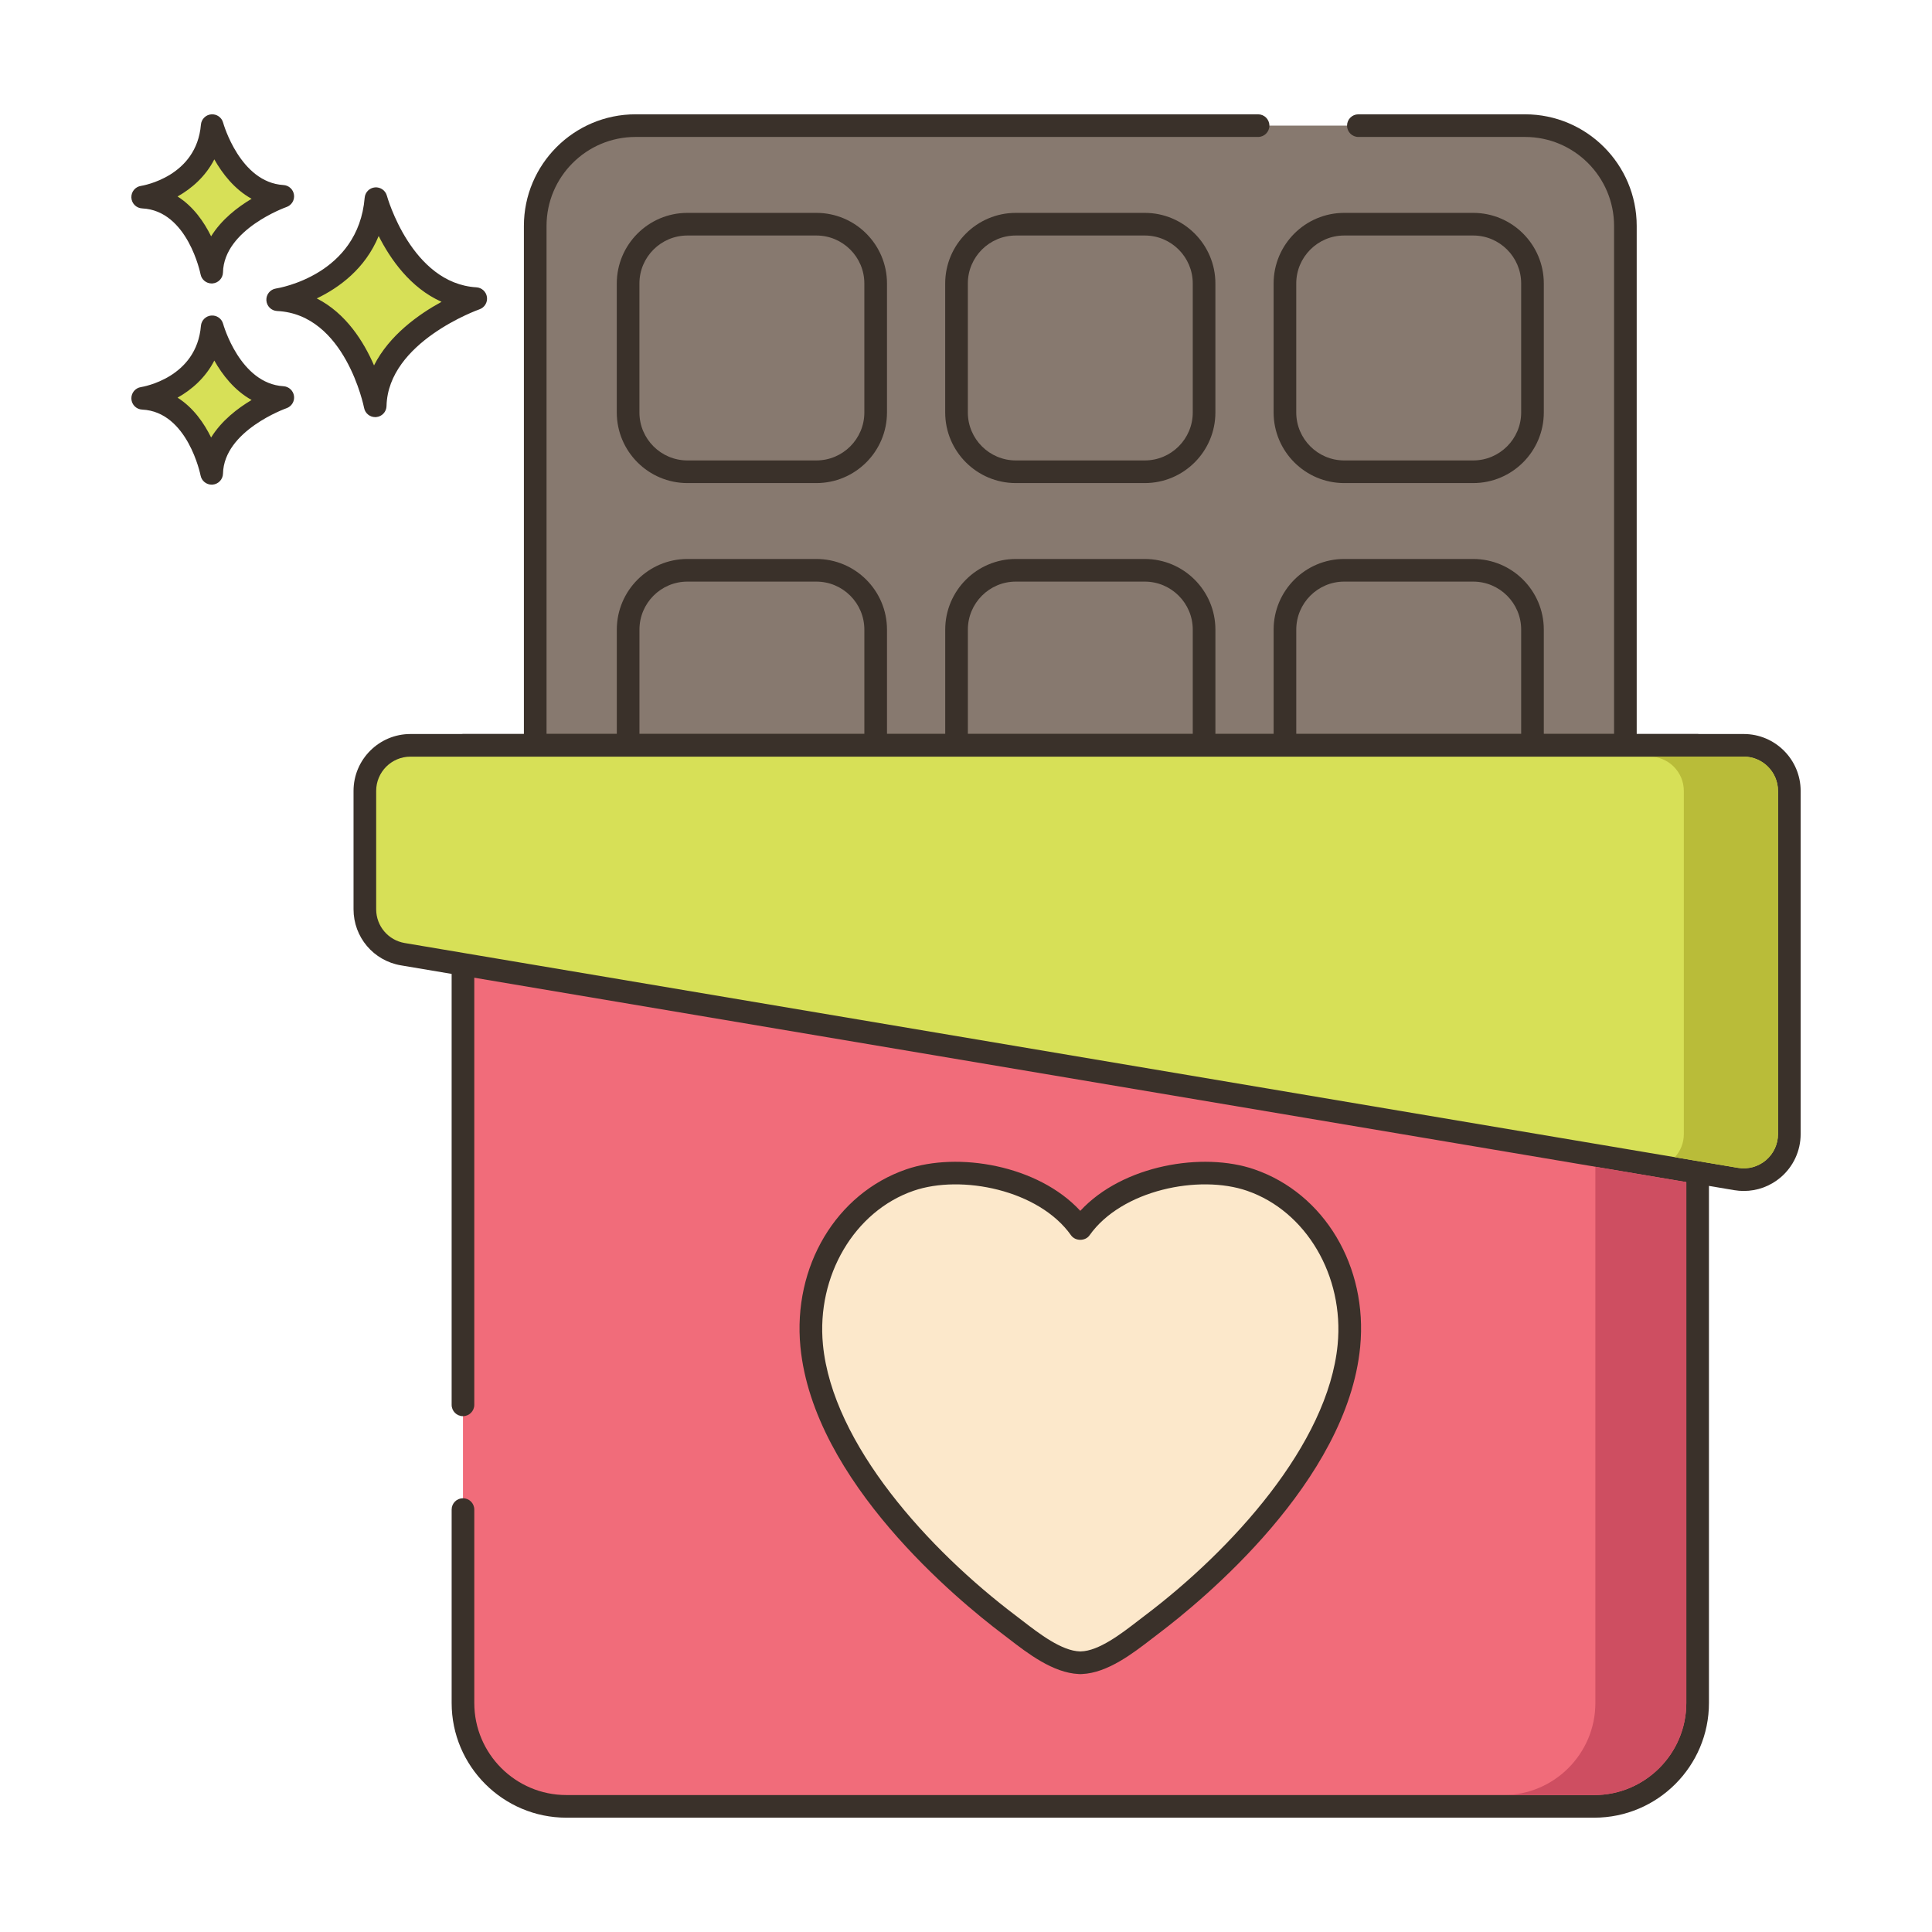<?xml version="1.0" encoding="utf-8"?>
<!-- Generator: Adobe Illustrator 22.0.1, SVG Export Plug-In . SVG Version: 6.00 Build 0)  -->
<svg version="1.1" id="Layer_2" xmlns="http://www.w3.org/2000/svg" xmlns:xlink="http://www.w3.org/1999/xlink" x="0px" y="0px"
	 viewBox="0 0 256 256" style="enable-background:new 0 0 256 256;" xml:space="preserve">
<style type="text/css">
	.st0{fill:#3A312A;}
	.st1{fill:#D7E057;}
	.st2{fill:#FCE8CB;}
	.st3{fill:#8AC6DD;}
	.st4{fill-rule:evenodd;clip-rule:evenodd;fill:#FCE8CB;}
	.st5{fill:#F5978A;}
	.st6{fill:#87796F;}
	.st7{fill:#F16C7A;}
	.st8{fill:#68A8BC;}
	.st9{fill:#B9BC39;}
	.st10{fill:#CE4E61;}
	.st11{fill:#6B5B51;}
	.st12{fill:#CCAE8B;}
	.st13{fill-rule:evenodd;clip-rule:evenodd;fill:#F16C7A;}
</style>
<g>
	<g>
		<g>
			<path class="st1" d="M49.816,26.324c-0.974,11.564-13.024,13.39-13.024,13.39c10.347,0.487,12.925,14.059,12.925,14.059
				c0.221-9.677,13.321-14.202,13.321-14.202C53.224,38.983,49.816,26.324,49.816,26.324z"/>
		</g>
	</g>
	<g>
		<g>
			<path class="st0" d="M63.128,38.073c-8.605-0.515-11.833-12.024-11.864-12.141c-0.191-0.703-0.86-1.163-1.583-1.102
				c-0.725,0.066-1.298,0.642-1.359,1.367c-0.86,10.215-11.314,11.964-11.754,12.033c-0.763,0.115-1.313,0.79-1.273,1.561
				c0.04,0.77,0.657,1.384,1.428,1.421c9.028,0.425,11.498,12.718,11.522,12.842c0.137,0.711,0.759,1.217,1.472,1.217
				c0.042,0,0.084-0.001,0.126-0.005c0.764-0.064,1.357-0.693,1.374-1.459c0.194-8.509,12.192-12.777,12.313-12.819
				c0.675-0.235,1.092-0.914,0.994-1.623C64.425,38.657,63.842,38.116,63.128,38.073z M49.561,48.419
				c-1.357-3.13-3.709-6.907-7.587-8.876c2.931-1.405,6.409-3.913,8.202-8.272c1.551,3.071,4.2,6.88,8.333,8.722
				C55.503,41.632,51.588,44.398,49.561,48.419z"/>
		</g>
	</g>
	<g>
		<g>
			<path class="st1" d="M28.117,43.305c-0.689,8.179-9.212,9.47-9.212,9.47c7.318,0.345,9.142,9.944,9.142,9.944
				c0.156-6.845,9.422-10.045,9.422-10.045C30.528,52.259,28.117,43.305,28.117,43.305z"/>
		</g>
	</g>
	<g>
		<g>
			<path class="st0" d="M37.559,51.177c-5.767-0.345-7.973-8.186-7.994-8.265c-0.19-0.702-0.854-1.164-1.582-1.102
				c-0.726,0.065-1.299,0.642-1.36,1.368c-0.579,6.871-7.646,8.067-7.942,8.114c-0.763,0.115-1.313,0.79-1.273,1.561
				c0.04,0.77,0.657,1.384,1.428,1.421c6.035,0.284,7.723,8.644,7.739,8.726c0.135,0.713,0.759,1.22,1.472,1.22
				c0.042,0,0.083-0.001,0.125-0.005c0.765-0.063,1.358-0.694,1.376-1.461c0.13-5.709,8.331-8.634,8.413-8.662
				c0.676-0.234,1.094-0.913,0.996-1.622C38.858,51.761,38.273,51.22,37.559,51.177z M27.974,57.972
				c-0.924-1.885-2.34-3.947-4.447-5.28c1.856-1.041,3.697-2.63,4.871-4.916c1.057,1.874,2.655,3.954,4.941,5.224
				C31.489,54.1,29.35,55.739,27.974,57.972z"/>
		</g>
	</g>
	<g>
		<g>
			<path class="st1" d="M28.117,16.647c-0.689,8.179-9.212,9.471-9.212,9.471c7.318,0.344,9.142,9.944,9.142,9.944
				c0.156-6.845,9.422-10.045,9.422-10.045C30.528,25.601,28.117,16.647,28.117,16.647z"/>
		</g>
	</g>
	<g>
		<g>
			<path class="st0" d="M37.559,24.519c-5.744-0.344-7.956-8.125-7.994-8.263c-0.19-0.703-0.854-1.166-1.583-1.103
				c-0.726,0.065-1.299,0.642-1.36,1.368c-0.579,6.871-7.646,8.066-7.942,8.113c-0.763,0.115-1.313,0.79-1.273,1.561
				c0.04,0.77,0.657,1.384,1.427,1.421c6.036,0.284,7.724,8.644,7.739,8.726c0.135,0.713,0.759,1.22,1.472,1.22
				c0.042,0,0.083-0.001,0.125-0.005c0.765-0.063,1.358-0.694,1.376-1.461c0.13-5.709,8.332-8.634,8.413-8.662
				c0.677-0.234,1.094-0.913,0.996-1.622C38.858,25.104,38.273,24.562,37.559,24.519z M27.974,31.314
				c-0.924-1.886-2.34-3.947-4.447-5.28c1.856-1.042,3.697-2.63,4.871-4.917c1.057,1.874,2.655,3.955,4.941,5.224
				C31.489,27.442,29.35,29.083,27.974,31.314z"/>
		</g>
	</g>
	<g>
		<g>
			<path class="st6" d="M202.081,16.647H84.21c-7.341,0-13.291,5.95-13.291,13.291v68.823h144.453V29.938
				C215.372,22.598,209.421,16.647,202.081,16.647z"/>
		</g>
	</g>
	<g>
		<g>
			<path class="st0" d="M202.081,15.147H179.99c-0.828,0-1.5,0.671-1.5,1.5s0.672,1.5,1.5,1.5h22.091
				c6.502,0,11.791,5.29,11.791,11.791v67.323H72.419V29.938c0-6.501,5.29-11.791,11.791-11.791h82.491c0.828,0,1.5-0.671,1.5-1.5
				s-0.672-1.5-1.5-1.5H84.21c-8.156,0-14.791,6.635-14.791,14.791v68.823c0,0.829,0.671,1.5,1.5,1.5h144.453
				c0.828,0,1.5-0.671,1.5-1.5V29.938C216.872,21.783,210.237,15.147,202.081,15.147z"/>
		</g>
	</g>
	<g>
		<g>
			<path class="st6" d="M108.174,29.707H91.085c-4.339,0-7.857,3.518-7.857,7.857v17.089c0,4.339,3.518,7.857,7.857,7.857h17.089
				c4.339,0,7.857-3.518,7.857-7.857V37.564C116.031,33.224,112.514,29.707,108.174,29.707z"/>
		</g>
	</g>
	<g>
		<g>
			<path class="st0" d="M108.174,28.207H91.085c-5.16,0-9.358,4.197-9.358,9.357v17.089c0,5.16,4.198,9.357,9.358,9.357h17.089
				c5.16,0,9.357-4.198,9.357-9.357V37.563C117.531,32.404,113.334,28.207,108.174,28.207z M114.531,54.653
				c0,3.505-2.852,6.357-6.357,6.357H91.085c-3.505,0-6.358-2.852-6.358-6.357V37.563c0-3.505,2.852-6.357,6.358-6.357h17.089
				c3.505,0,6.357,2.852,6.357,6.357V54.653z"/>
		</g>
	</g>
	<g>
		<g>
			<path class="st6" d="M108.171,75.568h-17.09c-4.34,0-7.85,3.52-7.85,7.86v15.33h32.8v-15.33
				C116.031,79.087,112.511,75.568,108.171,75.568z"/>
		</g>
	</g>
	<g>
		<g>
			<path class="st0" d="M108.171,74.067h-17.09c-5.156,0-9.35,4.199-9.35,9.36v15.33c0,0.829,0.671,1.5,1.5,1.5h32.8
				c0.829,0,1.5-0.671,1.5-1.5v-15.33C117.531,78.267,113.332,74.067,108.171,74.067z M114.531,97.257h-29.8v-13.83
				c0-3.507,2.849-6.36,6.35-6.36h17.09c3.507,0,6.36,2.853,6.36,6.36V97.257z"/>
		</g>
	</g>
	<g>
		<g>
			<path class="st6" d="M151.69,29.707h-17.089c-4.339,0-7.857,3.518-7.857,7.857v17.089c0,4.339,3.518,7.857,7.857,7.857h17.089
				c4.339,0,7.857-3.518,7.857-7.857V37.564C159.547,33.224,156.029,29.707,151.69,29.707z"/>
		</g>
	</g>
	<g>
		<g>
			<path class="st0" d="M151.69,28.207h-17.09c-5.159,0-9.357,4.197-9.357,9.357v17.089c0,5.16,4.198,9.357,9.357,9.357h17.09
				c5.159,0,9.356-4.198,9.356-9.357V37.563C161.047,32.404,156.85,28.207,151.69,28.207z M158.047,54.653
				c0,3.505-2.852,6.357-6.356,6.357h-17.09c-3.505,0-6.357-2.852-6.357-6.357V37.563c0-3.505,2.852-6.357,6.357-6.357h17.09
				c3.505,0,6.356,2.852,6.356,6.357V54.653z"/>
		</g>
	</g>
	<g>
		<g>
			<path class="st6" d="M151.687,75.568h-17.09c-4.34,0-7.85,3.52-7.85,7.86v15.33h32.8v-15.33
				C159.547,79.087,156.027,75.568,151.687,75.568z"/>
		</g>
	</g>
	<g>
		<g>
			<path class="st0" d="M151.687,74.067h-17.09c-5.155,0-9.35,4.199-9.35,9.36v15.33c0,0.829,0.671,1.5,1.5,1.5h32.8
				c0.828,0,1.5-0.671,1.5-1.5v-15.33C161.047,78.267,156.848,74.067,151.687,74.067z M158.047,97.257h-29.8v-13.83
				c0-3.507,2.849-6.36,6.35-6.36h17.09c3.507,0,6.36,2.853,6.36,6.36V97.257z"/>
		</g>
	</g>
	<g>
		<g>
			<path class="st6" d="M195.206,29.707h-17.089c-4.339,0-7.857,3.518-7.857,7.857v17.089c0,4.339,3.518,7.857,7.857,7.857h17.089
				c4.339,0,7.857-3.518,7.857-7.857V37.564C203.063,33.224,199.545,29.707,195.206,29.707z"/>
		</g>
	</g>
	<g>
		<g>
			<path class="st0" d="M195.206,28.207h-17.09c-5.159,0-9.356,4.197-9.356,9.357v17.089c0,5.16,4.197,9.357,9.356,9.357h17.09
				c5.16,0,9.357-4.198,9.357-9.357V37.563C204.563,32.404,200.366,28.207,195.206,28.207z M201.563,54.653
				c0,3.505-2.852,6.357-6.357,6.357h-17.09c-3.505,0-6.356-2.852-6.356-6.357V37.563c0-3.505,2.852-6.357,6.356-6.357h17.09
				c3.506,0,6.357,2.852,6.357,6.357V54.653z"/>
		</g>
	</g>
	<g>
		<g>
			<path class="st6" d="M195.203,75.568h-17.09c-4.34,0-7.85,3.52-7.85,7.86v15.33h32.8v-15.33
				C203.063,79.087,199.543,75.568,195.203,75.568z"/>
		</g>
	</g>
	<g>
		<g>
			<path class="st0" d="M195.203,74.067h-17.091c-5.155,0-9.35,4.199-9.35,9.36v15.33c0,0.829,0.672,1.5,1.5,1.5h32.8
				c0.828,0,1.5-0.671,1.5-1.5v-15.33C204.563,78.267,200.364,74.067,195.203,74.067z M201.563,97.257h-29.8v-13.83
				c0-3.507,2.849-6.36,6.35-6.36h17.091c3.507,0,6.359,2.853,6.359,6.36V97.257z"/>
		</g>
	</g>
	<g>
		<g>
			<path class="st7" d="M61.346,98.761v126.892c0,7.566,6.133,13.699,13.699,13.699h136.201c7.566,0,13.699-6.133,13.699-13.699
				V98.761H61.346z"/>
		</g>
	</g>
	<g>
		<g>
			<path class="st0" d="M224.945,97.261h-163.6c-0.829,0-1.5,0.671-1.5,1.5v87.388c0,0.829,0.671,1.5,1.5,1.5
				c0.829,0,1.5-0.671,1.5-1.5v-85.888h160.6v125.393c0,6.727-5.473,12.199-12.199,12.199H75.045
				c-6.727,0-12.199-5.472-12.199-12.199v-25.628c0-0.829-0.671-1.5-1.5-1.5c-0.829,0-1.5,0.671-1.5,1.5v25.628
				c0,8.381,6.818,15.199,15.199,15.199h136.201c8.381,0,15.199-6.818,15.199-15.199V98.761
				C226.445,97.933,225.773,97.261,224.945,97.261z"/>
		</g>
	</g>
	<g>
		<g>
			<path class="st1" d="M231.057,98.761H54.383c-3.335,0-6.038,2.703-6.038,6.038v15.683c0,2.947,2.128,5.464,5.034,5.954
				l176.674,29.79c3.684,0.621,7.042-2.218,7.042-5.954v-45.473C237.095,101.465,234.392,98.761,231.057,98.761z"/>
		</g>
	</g>
	<g>
		<g>
			<path class="st0" d="M231.057,97.261H54.383c-4.157,0-7.538,3.381-7.538,7.538v15.683c0,3.693,2.643,6.819,6.285,7.433
				l176.674,29.79c0.419,0.071,0.84,0.105,1.258,0.105c1.769,0,3.49-0.622,4.862-1.782c1.697-1.435,2.671-3.533,2.671-5.756v-45.473
				C238.595,100.643,235.213,97.261,231.057,97.261z M235.595,150.272c0,1.338-0.586,2.602-1.607,3.465
				c-1.022,0.864-2.36,1.233-3.686,1.01l-176.673-29.79c-2.192-0.37-3.784-2.252-3.784-4.475v-15.683
				c0-2.502,2.036-4.538,4.538-4.538h176.673c2.502,0,4.538,2.036,4.538,4.538V150.272z"/>
		</g>
	</g>
	<g>
		<g>
			<path class="st4" d="M165.72,156.364c-7.133-2.458-17.948-0.089-22.575,6.456c-4.627-6.545-15.442-8.914-22.575-6.456
				c-9.075,3.127-13.912,12.697-13.018,21.952c1.397,14.475,15.443,28.88,26.151,36.965c2.444,1.845,6.083,4.969,9.377,5.039
				c0.002,0,0.005,0.001,0.007,0.002v0.001c0.004,0.002,0.007,0.004,0.012,0.004c0.001,0,0.002,0,0.003,0c0,0,0,0,0.001,0
				c0.014,0,0.029-0.002,0.043-0.002c0.014,0,0.029,0.002,0.043,0.002c0,0,0,0,0,0c0.001,0,0.002,0,0.003,0
				c0.004,0,0.008-0.002,0.012-0.004v-0.001c0.002-0.001,0.004-0.002,0.007-0.002c3.294-0.07,6.933-3.193,9.377-5.039
				c10.708-8.085,24.754-22.49,26.151-36.965C179.632,169.06,174.796,159.49,165.72,156.364z"/>
		</g>
	</g>
	<g>
		<g>
			<path class="st0" d="M166.209,154.945c-6.82-2.35-17.446-0.582-23.064,5.498c-5.617-6.08-16.245-7.848-23.064-5.498
				c-9.284,3.199-15.05,12.869-14.022,23.515c1.723,17.841,20.903,33.61,26.741,38.019c0.273,0.207,0.561,0.429,0.863,0.662
				c2.48,1.914,5.863,4.523,9.255,4.674c0.061,0.008,0.124,0.012,0.184,0.012h0.09c0.059,0,0.116-0.003,0.175-0.01
				c3.373-0.133,6.771-2.755,9.261-4.676c0.302-0.232,0.59-0.455,0.864-0.662c5.837-4.408,25.018-20.178,26.739-38.019
				C181.259,167.814,175.493,158.145,166.209,154.945z M177.245,178.172c-1.274,13.209-14.04,27.212-25.561,35.912
				c-0.282,0.212-0.579,0.441-0.889,0.681c-2.19,1.689-5.19,4.003-7.585,4.055c-0.032,0-0.066,0-0.099,0
				c-2.427-0.052-5.427-2.366-7.617-4.055c-0.31-0.24-0.606-0.469-0.888-0.681c-11.521-8.7-24.287-22.703-25.562-35.912
				c-0.88-9.113,4.172-17.688,12.014-20.391c6.333-2.182,16.601-0.122,20.862,5.904c0.563,0.796,1.887,0.796,2.449,0
				c4.261-6.026,14.525-8.086,20.862-5.904C173.072,160.483,178.125,169.059,177.245,178.172z"/>
		</g>
	</g>
	<g>
		<g>
			<path class="st10" d="M211.395,154.607v71.05c0,6.72-5.47,12.2-12.2,12.2h12.05c6.73,0,12.2-5.48,12.2-12.2v-69.02
				L211.395,154.607z"/>
		</g>
	</g>
	<g>
		<g>
			<path class="st9" d="M231.055,100.257h-12.47c2.5,0,4.53,2.04,4.53,4.54v45.48c0,1.14-0.42,2.23-1.19,3.06l8.38,1.41
				c1.32,0.22,2.66-0.15,3.68-1.01c1.02-0.86,1.61-2.13,1.61-3.46v-45.48C235.595,102.297,233.555,100.257,231.055,100.257z"/>
		</g>
	</g>
</g>
</svg>
